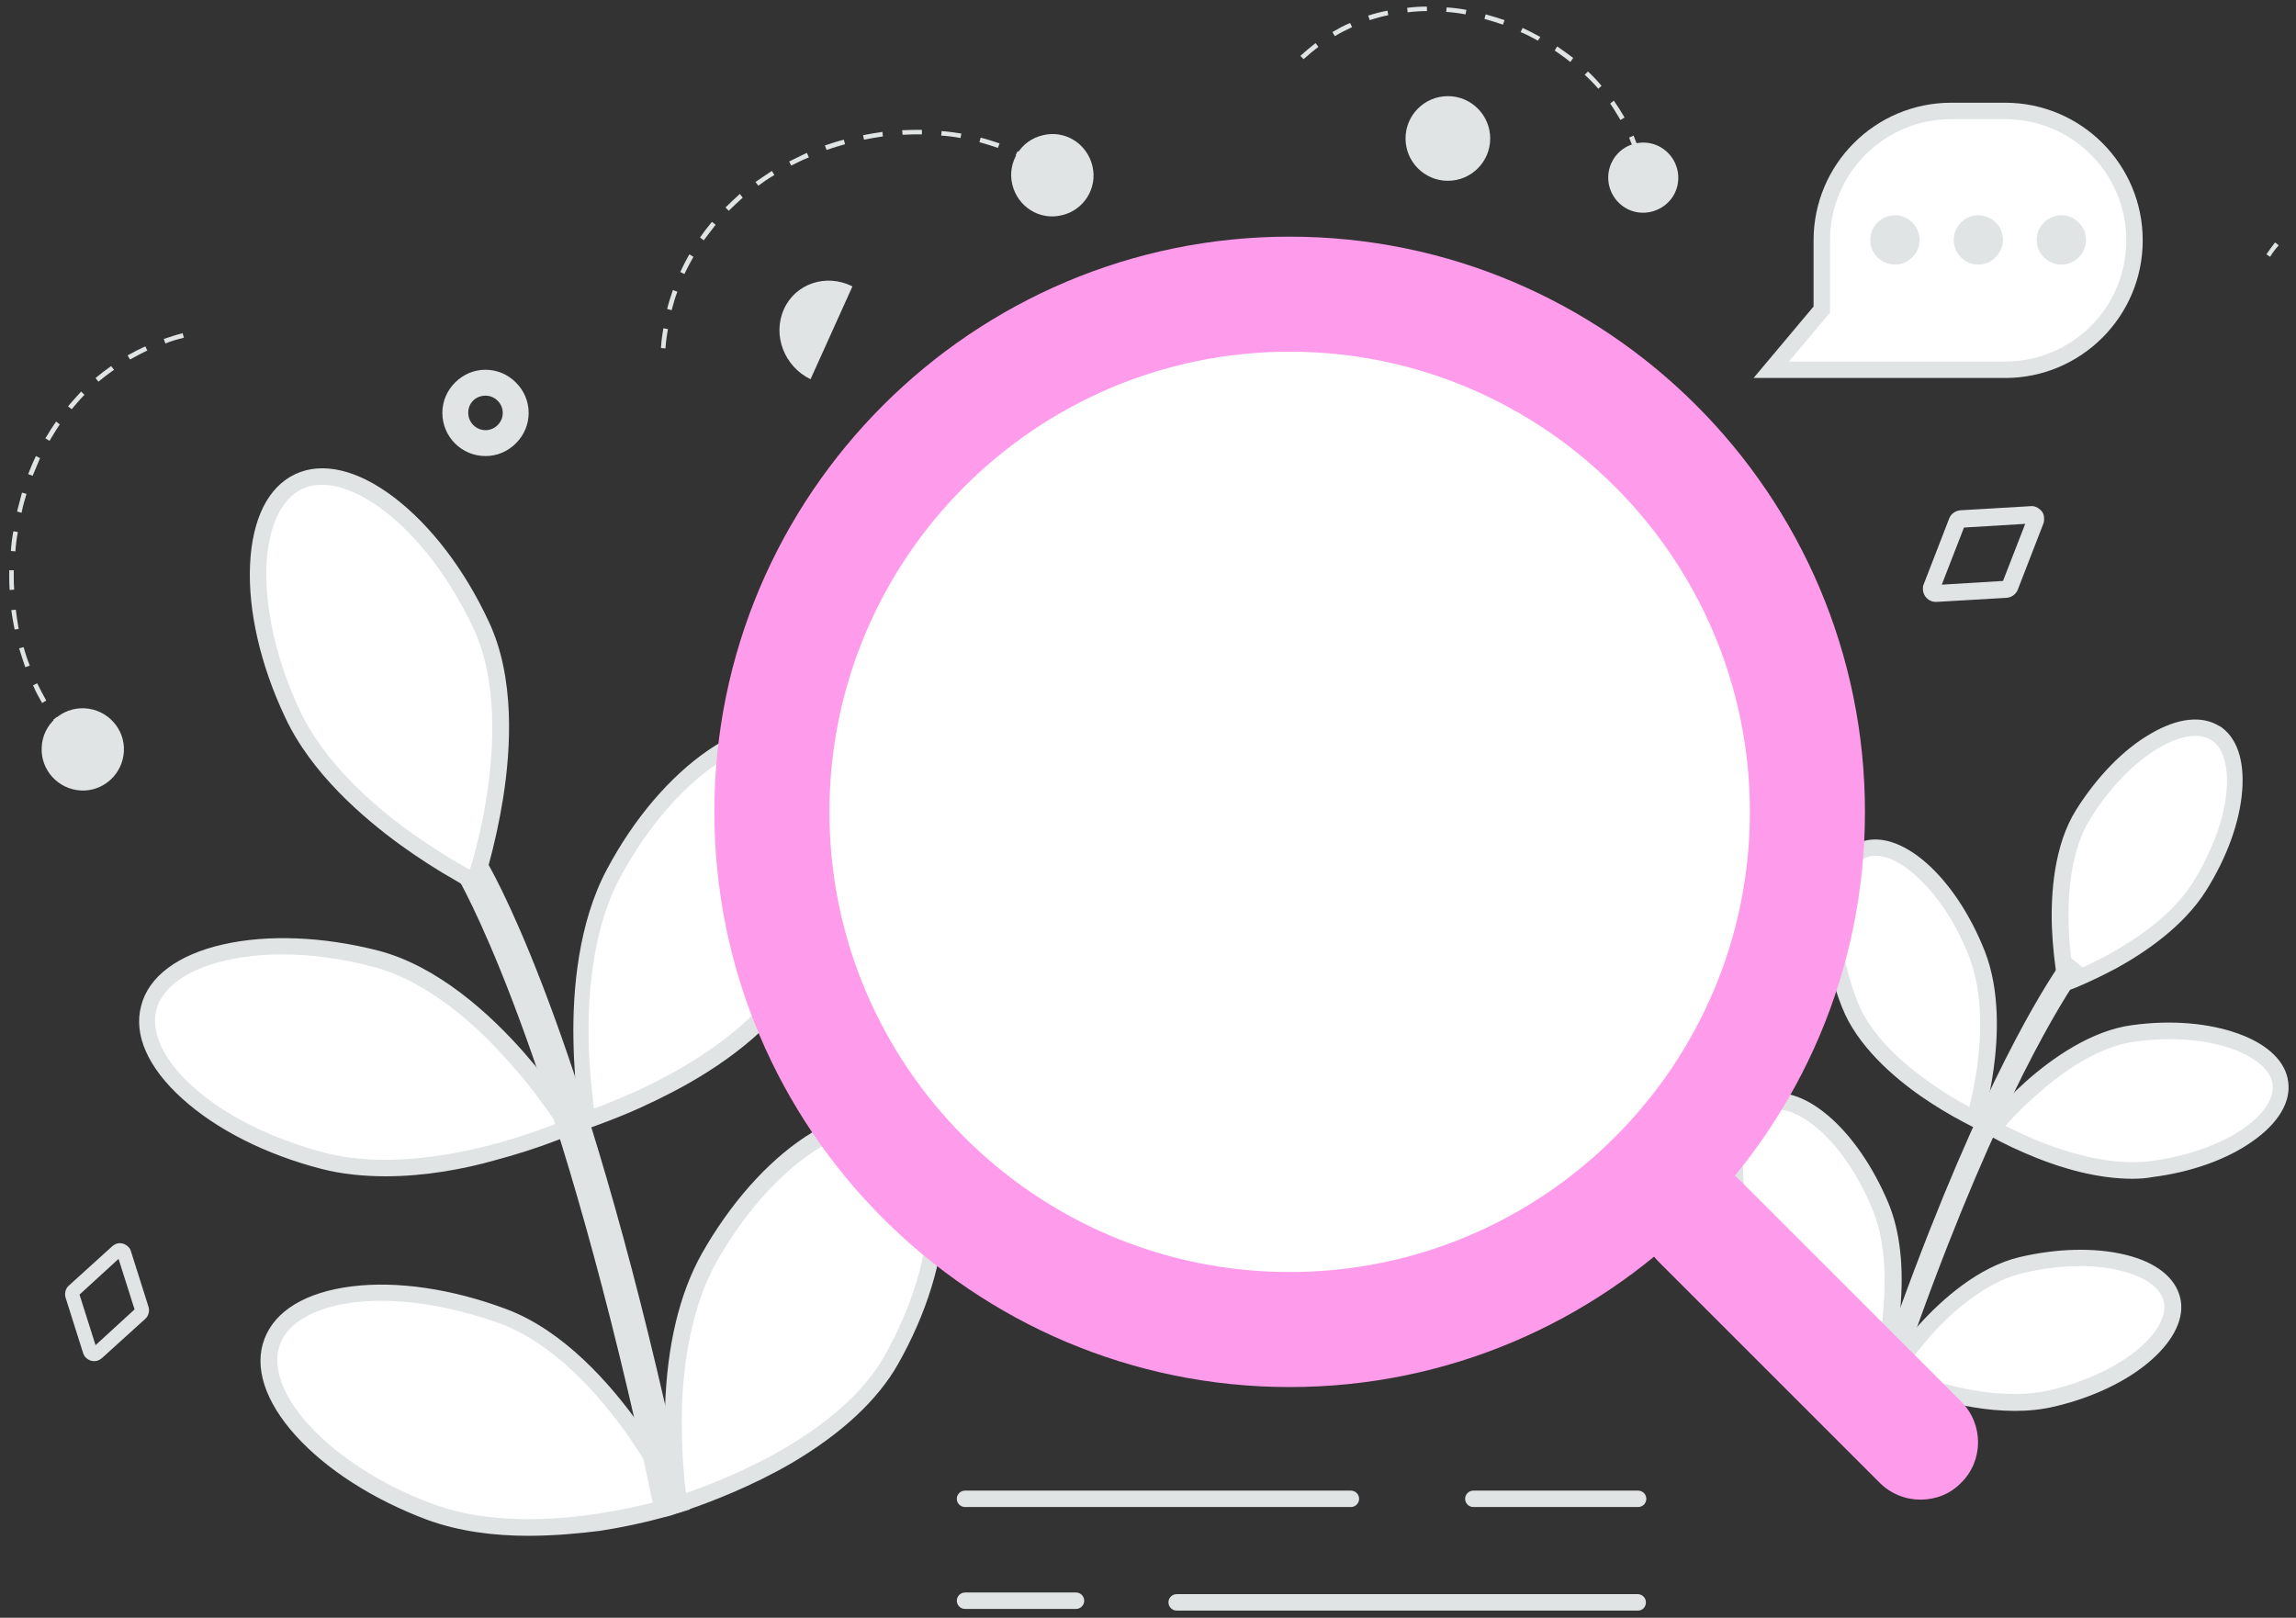 <svg width="149" height="105" viewBox="0 0 149 105" fill="none" xmlns="http://www.w3.org/2000/svg">
<rect x="0" y="0" width="149" height="105" fill="#333333" stroke="none"/>
<path d="M134.067 63.787C133.853 62.587 133.72 61.387 133.693 60.187C133.613 57.787 133.88 54.933 135.187 52.827C136.547 50.64 138.227 48.987 139.827 48.053C141.453 47.093 142.84 46.987 143.747 47.547C144.653 48.107 145.133 49.413 145 51.28C144.84 53.12 144.093 55.36 142.733 57.52C141.4 59.627 139.133 61.253 137.133 62.347C136.307 62.8 135.453 63.2 134.573 63.573C134.387 63.68 134.227 63.733 134.067 63.787ZM120.92 55.173C121.933 54.773 123.267 55.173 124.653 56.4C126.04 57.627 127.373 59.547 128.307 61.947C129.213 64.267 129.16 67.067 128.84 69.333C128.707 70.267 128.52 71.2 128.307 72.107C128.253 72.267 128.227 72.453 128.173 72.613C127.987 72.533 127.8 72.427 127.613 72.32C126.733 71.84 125.853 71.333 125.027 70.747C123.053 69.387 120.92 67.467 120.013 65.147C119.08 62.747 118.76 60.427 118.973 58.587C119.187 56.747 119.907 55.547 120.92 55.173ZM122.333 87.893C122.547 86.907 122.68 85.92 122.787 84.933C122.973 82.8 122.893 80.347 122.04 78.293C121.053 75.92 119.693 74 118.28 72.827C116.84 71.627 115.507 71.253 114.52 71.653C113.533 72.053 112.84 73.253 112.653 75.12C112.493 76.96 112.84 79.28 113.827 81.653L122.333 87.893ZM122.333 87.893C122.253 88.24 122.173 88.613 122.093 88.96L122.333 87.893ZM122.333 87.893L122.093 88.96L122.333 87.893ZM122.093 88.96L121.987 88.907C121.107 88.48 119.427 87.6 117.8 86.347C116.147 85.093 114.573 83.493 113.827 81.653L122.093 88.96ZM129.293 73.2C129.4 73.067 129.533 72.907 129.693 72.747C130.36 72 131.08 71.28 131.827 70.613C133.64 69.013 136.013 67.413 138.44 67.067C140.973 66.72 143.32 66.96 145.053 67.6C146.813 68.24 147.8 69.227 147.933 70.293C148.067 71.36 147.373 72.56 145.853 73.653C144.333 74.72 142.147 75.547 139.587 75.893C137.107 76.213 134.413 75.493 132.28 74.667C131.293 74.24 130.28 73.76 129.293 73.2ZM133.213 90.773C130.787 91.36 128.013 90.907 125.827 90.293C124.92 90.027 124.013 89.733 123.133 89.387C122.973 89.333 122.813 89.253 122.653 89.173C122.76 89.04 122.867 88.853 123 88.667C123.587 87.84 124.227 87.067 124.893 86.32C126.52 84.533 128.707 82.693 131.107 82.107C133.613 81.52 135.96 81.493 137.747 81.947C139.56 82.4 140.653 83.28 140.893 84.32C141.133 85.36 140.573 86.64 139.16 87.867C137.827 89.093 135.72 90.16 133.213 90.773Z" fill="white"/>
<path d="M130.76 91.573C128.893 91.573 127.08 91.2 125.72 90.8C124.787 90.533 123.88 90.24 122.973 89.867C122.813 89.813 122.653 89.733 122.467 89.653L121.88 89.413L121.853 89.44L121.747 89.387C120.867 88.96 119.133 88.053 117.453 86.773C115.453 85.253 114.093 83.653 113.373 82L113.32 81.867C112.36 79.52 111.933 77.093 112.12 75.067C112.307 73.04 113.08 71.653 114.307 71.147H114.333C115.56 70.64 117.08 71.093 118.627 72.4C120.173 73.707 121.56 75.733 122.547 78.08C123.32 79.947 123.56 82.267 123.32 84.987V85.067C123.24 86.053 123.08 87.04 122.867 88C123.4 87.307 123.96 86.613 124.547 85.973C126.04 84.32 128.387 82.24 131.027 81.6C133.507 81.013 135.96 80.96 137.933 81.44C139.907 81.92 141.16 82.907 141.48 84.213C141.8 85.493 141.107 86.96 139.587 88.293C138.067 89.627 135.853 90.693 133.373 91.28C132.493 91.493 131.613 91.573 130.76 91.573ZM123.507 88.933C124.307 89.253 125.16 89.547 125.987 89.76C127.88 90.293 130.68 90.8 133.107 90.213C135.427 89.653 137.48 88.667 138.867 87.467C140.067 86.427 140.627 85.333 140.413 84.453C140.2 83.573 139.187 82.853 137.64 82.48C135.827 82.027 133.56 82.08 131.24 82.64C128.867 83.2 126.68 85.147 125.293 86.693C124.68 87.413 124.067 88.16 123.507 88.933ZM114.253 81.333L121.96 86.96C122.093 86.267 122.173 85.573 122.227 84.88V84.8C122.44 82.32 122.2 80.133 121.507 78.48C120.6 76.267 119.32 74.4 117.907 73.2C116.68 72.187 115.507 71.787 114.68 72.133H114.653C113.827 72.48 113.267 73.573 113.133 75.147C113.027 76.987 113.4 79.173 114.253 81.333ZM138.387 76.507C136.093 76.507 133.8 75.813 132.147 75.147C131.08 74.72 130.04 74.24 129.053 73.68L128.493 73.36L127.933 73.093C127.747 72.987 127.56 72.907 127.373 72.8C126.467 72.32 125.587 71.787 124.733 71.2C122.92 69.947 120.52 67.893 119.533 65.36C118.6 62.987 118.227 60.56 118.44 58.533C118.653 56.507 119.48 55.147 120.707 54.667C121.933 54.187 123.48 54.667 125 56C126.52 57.333 127.88 59.387 128.813 61.76C129.8 64.293 129.667 67.307 129.373 69.413C129.24 70.373 129.053 71.333 128.813 72.24C128.76 72.427 128.733 72.587 128.68 72.747L128.52 73.307L128.893 72.853C129 72.72 129.133 72.56 129.293 72.373C129.987 71.6 130.707 70.88 131.48 70.187C133.133 68.72 135.693 66.88 138.387 66.533C140.92 66.187 143.347 66.4 145.267 67.093C147.187 67.787 148.333 68.907 148.493 70.213C148.68 71.52 147.853 72.907 146.173 74.08C144.52 75.253 142.2 76.08 139.667 76.4C139.267 76.48 138.813 76.507 138.387 76.507ZM130.147 73.067C130.92 73.467 131.72 73.84 132.547 74.16C134.387 74.88 137.107 75.68 139.587 75.36C141.933 75.04 144.093 74.293 145.613 73.227C146.92 72.32 147.587 71.28 147.48 70.373C147.373 69.493 146.44 68.667 144.947 68.107C143.187 67.467 140.947 67.28 138.573 67.6C136.147 67.92 133.773 69.627 132.227 71.013C131.48 71.653 130.787 72.347 130.147 73.067ZM121.72 55.547C121.507 55.547 121.293 55.573 121.107 55.653C120.28 55.973 119.693 57.067 119.507 58.64C119.293 60.48 119.667 62.72 120.52 64.96C121.4 67.253 123.613 69.12 125.32 70.32C126.12 70.88 126.947 71.387 127.8 71.84C128.013 70.987 128.173 70.133 128.307 69.253C128.573 67.28 128.707 64.48 127.8 62.133C126.947 59.92 125.693 58.027 124.28 56.8C123.373 55.973 122.467 55.547 121.72 55.547ZM133.667 64.533L133.56 63.893C133.347 62.667 133.213 61.44 133.16 60.213C133.08 58 133.293 54.853 134.733 52.56C136.093 50.4 137.8 48.64 139.56 47.627C141.32 46.587 142.893 46.427 144.013 47.12H144.04C145.16 47.84 145.667 49.333 145.507 51.333C145.347 53.36 144.52 55.653 143.16 57.813C141.72 60.107 139.213 61.813 137.373 62.827C136.52 63.28 135.64 63.707 134.76 64.08C134.573 64.16 134.413 64.213 134.253 64.267L133.667 64.533ZM142.467 47.76C141.8 47.76 140.973 48.027 140.12 48.533C138.52 49.467 136.92 51.093 135.667 53.12C134.36 55.2 134.173 58.107 134.253 60.187C134.28 61.147 134.387 62.107 134.52 63.067C135.32 62.72 136.12 62.347 136.893 61.92C138.627 60.96 140.973 59.387 142.307 57.28C143.56 55.253 144.36 53.12 144.493 51.28C144.627 49.707 144.253 48.507 143.507 48.027H143.48C143.187 47.84 142.84 47.76 142.467 47.76Z" fill="#E1E4E5"/>
<path d="M124.013 85.813C123.613 86.933 123.213 88.08 122.813 89.227L122.547 89.2L122.413 89.147C122.893 87.76 123.347 86.453 123.8 85.2C129.08 70.613 133.107 64.373 134.253 62.747L134.573 63.013C133.427 64.64 129.293 71.12 124.013 85.813ZM30.813 57.227C30.893 56.933 31.027 56.533 31.16 56.053C31.56 54.613 31.88 53.173 32.12 51.707C32.68 48.213 32.787 43.92 31.213 40.587C29.587 37.147 27.427 34.4 25.24 32.72C23.027 31.04 20.92 30.533 19.373 31.253C17.827 31.973 16.867 33.92 16.733 36.693C16.627 39.44 17.347 42.88 18.947 46.32C20.52 49.707 23.613 52.48 26.333 54.453C27.48 55.28 28.653 56.027 29.853 56.72C30.253 56.933 30.573 57.12 30.813 57.227ZM52.147 48.027C50.627 47.227 48.52 47.6 46.2 49.173C43.933 50.72 41.587 53.36 39.8 56.693C38.04 59.973 37.64 64.107 37.693 67.467C37.72 69.147 37.853 70.587 37.987 71.653C38.04 72.08 38.093 72.453 38.147 72.72C38.44 72.613 38.813 72.48 39.293 72.32C40.68 71.787 42.04 71.173 43.347 70.48C46.493 68.827 49.987 66.373 51.747 63.12C53.533 59.76 54.44 56.373 54.493 53.627C54.493 50.8 53.667 48.827 52.147 48.027ZM43.853 95.707C43.933 96.533 44.013 97.173 44.067 97.627C44.2 97.573 44.333 97.547 44.493 97.493C45.88 97.013 48.493 96.053 51.107 94.507C53.747 92.96 56.36 90.907 57.827 88.293C59.693 84.987 60.653 81.6 60.733 78.853C60.813 76.08 60.013 74.08 58.52 73.227C57.027 72.373 54.893 72.72 52.573 74.267C50.253 75.76 47.907 78.347 46.04 81.68C44.413 84.587 43.853 88.213 43.747 91.333C43.667 92.987 43.747 94.507 43.853 95.707ZM36.947 73.173C36.733 72.827 36.493 72.507 36.28 72.16C35.427 70.933 34.52 69.76 33.533 68.64C31.187 65.973 27.96 63.147 24.387 62.24C20.707 61.28 17.213 61.2 14.52 61.84C11.8 62.48 10.093 63.76 9.64 65.413C9.213 67.067 10.093 69.04 12.147 70.907C14.2 72.747 17.293 74.4 20.973 75.333C24.573 76.267 28.707 75.68 31.96 74.827C33.32 74.48 34.653 74.053 35.96 73.547C36.28 73.44 36.627 73.307 36.947 73.173ZM27.933 98.133C31.427 99.44 35.587 99.28 38.893 98.773C40.28 98.56 41.64 98.267 43 97.92C43.427 97.813 43.773 97.707 44.04 97.627C43.853 97.253 43.667 96.907 43.48 96.56C42.76 95.253 41.987 94 41.107 92.773C39.053 89.893 36.147 86.747 32.68 85.44C29.133 84.107 25.64 83.68 22.92 84C20.147 84.347 18.307 85.44 17.693 87.067C17.08 88.693 17.773 90.72 19.613 92.8C21.453 94.853 24.36 96.8 27.933 98.133Z" fill="white"/>
<path d="M34.28 99.68C32.12 99.68 29.827 99.413 27.72 98.64C24.227 97.333 21.187 95.386 19.187 93.173C17.187 90.96 16.467 88.72 17.16 86.906C17.853 85.067 19.853 83.867 22.813 83.493C25.773 83.12 29.347 83.653 32.84 84.96C36.573 86.347 39.613 89.813 41.507 92.48C42.12 93.36 42.707 94.24 43.24 95.173C43.16 93.893 43.133 92.56 43.16 91.306C43.293 87.306 44.093 83.973 45.533 81.386C47.373 78.133 49.747 75.44 52.253 73.787C54.733 72.16 57.027 71.787 58.733 72.72L58.76 72.746C60.467 73.707 61.347 75.867 61.267 78.853C61.187 81.84 60.12 85.28 58.28 88.533C56.947 90.88 54.627 93.04 51.373 94.96C48.76 96.48 46.147 97.466 44.76 97.947V97.973L44.147 98.16C44.067 98.186 43.987 98.213 43.88 98.24L43.587 98.347C43.427 98.4 43.267 98.427 43.08 98.48C41.72 98.853 40.307 99.147 38.92 99.36C37.613 99.52 36.013 99.68 34.28 99.68ZM24.76 84.427C24.147 84.427 23.533 84.453 22.947 84.533C20.44 84.853 18.68 85.84 18.173 87.253C17.64 88.666 18.307 90.56 20.013 92.453C21.907 94.533 24.787 96.4 28.12 97.626C31.64 98.933 35.88 98.693 38.813 98.24C40.173 98.026 41.533 97.76 42.867 97.386C43 97.36 43.133 97.306 43.267 97.28C43.187 97.12 43.107 96.96 43 96.8C42.307 95.52 41.507 94.266 40.68 93.067C38.867 90.533 35.987 87.227 32.493 85.92C29.827 84.96 27.16 84.427 24.76 84.427ZM44.387 95.653C44.413 96.08 44.467 96.507 44.52 96.906C45.88 96.427 48.36 95.493 50.867 94.026C53.96 92.213 56.173 90.186 57.4 88C59.16 84.88 60.147 81.626 60.253 78.8C60.333 76.293 59.613 74.4 58.307 73.68H58.28C56.973 72.933 55 73.306 52.867 74.693C50.52 76.24 48.253 78.8 46.493 81.92C45.16 84.293 44.387 87.573 44.253 91.333C44.227 92.72 44.253 94.213 44.387 95.653ZM43.613 95.733L43.853 95.707L43.613 95.733ZM123.187 89.787L122.413 89.68L121.747 89.386L121.907 88.933C122.36 87.573 122.84 86.266 123.293 84.987V84.96C128.6 70.347 132.68 64 133.8 62.4L134.12 61.947L135.267 62.88L134.973 63.28C133.853 64.906 129.747 71.306 124.467 85.973C124.067 87.093 123.667 88.24 123.267 89.36L123.187 89.787ZM25.027 76.347C23.64 76.347 22.2 76.213 20.867 75.867C17.24 74.933 14.04 73.306 11.827 71.306C9.613 69.306 8.653 67.173 9.16 65.28C9.64 63.386 11.533 61.973 14.44 61.306C17.347 60.64 20.947 60.773 24.573 61.706C28.44 62.72 31.827 65.84 33.987 68.293C34.973 69.413 35.907 70.613 36.76 71.867C37 72.186 37.213 72.533 37.453 72.88L37.773 73.36L37.667 72.773C37.613 72.427 37.56 72.08 37.507 71.68C37.373 70.72 37.24 69.2 37.213 67.44C37.16 64.347 37.507 59.92 39.4 56.4C41.16 53.093 43.507 50.373 45.96 48.693C48.413 47.013 50.733 46.587 52.44 47.52C54.173 48.453 55.08 50.587 55.053 53.573C55.027 56.56 54.013 60.026 52.253 63.306C50.36 66.826 46.52 69.386 43.64 70.88C42.307 71.573 40.92 72.213 39.507 72.746C39.107 72.906 38.733 73.04 38.36 73.173L37.773 73.36L37.187 73.6C36.84 73.733 36.52 73.867 36.173 74C34.867 74.507 33.507 74.933 32.12 75.306C30.147 75.867 27.613 76.347 25.027 76.347ZM18.307 61.947C17 61.947 15.747 62.08 14.627 62.346C12.173 62.907 10.52 64.08 10.147 65.546C9.773 67.013 10.627 68.826 12.493 70.507C14.573 72.4 17.64 73.92 21.107 74.826C24.76 75.76 28.947 75.067 31.827 74.32C33.16 73.973 34.467 73.546 35.747 73.067C35.88 73.013 36.013 72.96 36.12 72.906C36.013 72.746 35.907 72.613 35.8 72.453C34.973 71.253 34.067 70.08 33.08 68.987C31.027 66.64 27.8 63.68 24.2 62.746C22.2 62.213 20.173 61.947 18.307 61.947ZM50.413 48.133C49.267 48.133 47.907 48.64 46.493 49.6C44.173 51.173 41.96 53.786 40.253 56.933C38.467 60.24 38.147 64.48 38.2 67.44C38.227 69.147 38.387 70.613 38.493 71.546C38.52 71.68 38.52 71.813 38.547 71.947C38.707 71.893 38.893 71.813 39.053 71.76C40.413 71.227 41.773 70.64 43.053 69.947C45.8 68.507 49.453 66.08 51.213 62.8C52.893 59.653 53.853 56.373 53.88 53.547C53.907 51.013 53.16 49.147 51.827 48.453C51.453 48.267 50.973 48.133 50.413 48.133ZM31.133 58L30.573 57.706C30.28 57.547 29.96 57.386 29.613 57.173C28.387 56.48 27.187 55.706 26.04 54.88C23.533 53.066 20.173 50.16 18.493 46.533C16.893 43.147 16.093 39.627 16.227 36.666C16.36 33.68 17.4 31.6 19.16 30.773C20.92 29.947 23.213 30.48 25.587 32.293C27.96 34.106 30.147 36.96 31.72 40.346C33.427 43.973 33.16 48.56 32.653 51.786C32.413 53.28 32.093 54.746 31.693 56.213C31.587 56.613 31.453 57.013 31.347 57.386L31.133 58ZM20.893 31.466C20.413 31.466 19.987 31.547 19.613 31.733C18.253 32.373 17.4 34.187 17.293 36.72C17.187 39.52 17.933 42.853 19.453 46.106C21.053 49.52 24.253 52.293 26.653 54.026C27.773 54.827 28.947 55.573 30.12 56.24C30.253 56.32 30.36 56.373 30.493 56.453C30.547 56.267 30.6 56.106 30.653 55.92C31.053 54.507 31.373 53.066 31.587 51.627C32.067 48.56 32.307 44.187 30.733 40.8C29.213 37.573 27.16 34.853 24.92 33.147C23.48 32.053 22.067 31.466 20.893 31.466Z" fill="#E1E4E5"/>
<path d="M29.667 56.907C29.72 57.013 35.32 66.4 41.267 92.507C41.72 94.507 42.147 96.507 42.573 98.507L42.707 98.48L43.64 98.293H43.667C43.773 98.267 44.147 98.16 44.653 97.973C44.2 95.733 43.693 93.493 43.187 91.28C37.24 65.333 31.747 56.187 31.507 55.787L29.667 56.907Z" fill="#E1E4E5"/>
<path fill-rule="evenodd" clip-rule="evenodd" d="M117.293 52.666C117.293 71.226 102.253 86.266 83.693 86.266C65.133 86.266 50.093 71.226 50.093 52.666C50.093 34.106 65.133 19.066 83.693 19.066C102.253 19.066 117.293 34.133 117.293 52.666Z" fill="white"/>
<path d="M83.693 90.026C63.107 90.026 46.36 73.28 46.36 52.693C46.36 32.106 63.107 15.36 83.693 15.36C104.28 15.36 121.027 32.106 121.027 52.693C121.027 73.28 104.28 90.026 83.693 90.026ZM83.693 22.826C67.24 22.826 53.827 36.213 53.827 52.693C53.827 69.173 67.213 82.56 83.693 82.56C100.147 82.56 113.56 69.173 113.56 52.693C113.56 36.213 100.147 22.826 83.693 22.826Z" fill="#FF9BEB"/>
<path d="M124.627 97.333C123.667 97.333 122.707 96.96 121.987 96.24L107.64 81.893C106.173 80.427 106.173 78.053 107.64 76.613C109.107 75.147 111.48 75.147 112.92 76.613L127.267 90.96C128.733 92.427 128.733 94.8 127.267 96.24C126.547 96.987 125.587 97.333 124.627 97.333Z" fill="#FF9BEB"/>
<path d="M31.507 29.6C29.96 29.6 28.707 28.347 28.707 26.8C28.707 26.053 29 25.36 29.533 24.827C30.067 24.293 30.76 24 31.507 24C32.253 24 32.947 24.293 33.48 24.827C34.013 25.36 34.307 26.053 34.307 26.8C34.307 27.547 34.013 28.24 33.48 28.773C32.947 29.307 32.253 29.6 31.507 29.6ZM31.507 25.68C31.213 25.68 30.92 25.787 30.707 26C30.493 26.213 30.387 26.48 30.387 26.8C30.387 27.413 30.893 27.92 31.507 27.92C32.12 27.92 32.627 27.413 32.627 26.8C32.627 26.187 32.12 25.68 31.507 25.68Z" fill="#E1E4E5"/>
<path d="M93.96 11.734C95.477 11.734 96.707 10.504 96.707 8.987C96.707 7.47 95.477 6.24 93.96 6.24C92.443 6.24 91.213 7.47 91.213 8.987C91.213 10.504 92.443 11.734 93.96 11.734Z" fill="#E1E4E5"/>
<path d="M118.093 20.24L118.227 20.08V15.573C118.227 10.933 121.987 7.173 126.627 7.173H130.12C134.76 7.173 138.52 10.933 138.52 15.573C138.52 20.213 134.76 23.973 130.12 23.973H114.947L118.093 20.24Z" fill="white"/>
<path d="M130.12 24.533H113.8L117.693 19.893V15.6C117.693 10.666 121.693 6.667 126.627 6.667H130.12C135.053 6.667 139.053 10.666 139.053 15.6C139.053 20.533 135.053 24.533 130.12 24.533ZM116.093 23.466H130.12C134.467 23.466 137.987 19.947 137.987 15.6C137.987 11.253 134.467 7.733 130.12 7.733H126.627C122.28 7.733 118.76 11.253 118.76 15.6V20.293L116.093 23.466Z" fill="#E1E4E5"/>
<path d="M124.04 15.573C124.04 16.16 123.56 16.64 122.973 16.64C122.387 16.64 121.907 16.16 121.907 15.573C121.907 14.986 122.387 14.506 122.973 14.506C123.56 14.533 124.04 15.013 124.04 15.573ZM129.427 15.573C129.427 16.16 128.947 16.64 128.36 16.64C127.773 16.64 127.293 16.16 127.293 15.573C127.293 14.986 127.773 14.506 128.36 14.506C128.973 14.533 129.427 15.013 129.427 15.573ZM134.84 15.573C134.84 16.16 134.36 16.64 133.773 16.64C133.187 16.64 132.707 16.16 132.707 15.573C132.707 14.986 133.187 14.506 133.773 14.506C134.36 14.533 134.84 15.013 134.84 15.573Z" fill="#E1E4E5"/>
<path d="M133.773 17.173C132.893 17.173 132.173 16.453 132.173 15.573C132.173 14.693 132.893 13.973 133.773 13.973C134.653 13.973 135.373 14.693 135.373 15.573C135.373 16.453 134.653 17.173 133.773 17.173ZM133.773 15.066C133.48 15.066 133.24 15.306 133.24 15.6C133.24 15.893 133.48 16.133 133.773 16.133C134.067 16.133 134.307 15.893 134.307 15.6C134.307 15.306 134.067 15.066 133.773 15.066ZM128.387 17.173C127.507 17.173 126.787 16.453 126.787 15.573C126.787 14.693 127.507 13.973 128.387 13.973C129.267 13.973 129.987 14.693 129.987 15.573C129.96 16.453 129.267 17.173 128.387 17.173ZM128.387 15.066C128.093 15.066 127.853 15.306 127.853 15.6C127.853 15.893 128.093 16.133 128.387 16.133C128.68 16.133 128.92 15.893 128.92 15.6C128.893 15.306 128.653 15.066 128.387 15.066ZM122.973 17.173C122.093 17.173 121.373 16.453 121.373 15.573C121.373 14.693 122.093 13.973 122.973 13.973C123.853 13.973 124.573 14.693 124.573 15.573C124.573 16.453 123.853 17.173 122.973 17.173ZM122.973 15.066C122.68 15.066 122.44 15.306 122.44 15.6C122.44 15.893 122.68 16.133 122.973 16.133C123.267 16.133 123.507 15.893 123.507 15.6C123.507 15.306 123.267 15.066 122.973 15.066Z" fill="#E1E4E5"/>
<path d="M106.307 104.533H76.36C76.067 104.533 75.827 104.293 75.827 104C75.827 103.707 76.067 103.467 76.36 103.467H106.28C106.573 103.467 106.813 103.707 106.813 104C106.813 104.293 106.6 104.533 106.307 104.533ZM69.827 104.427H62.627C62.333 104.427 62.093 104.187 62.093 103.893C62.093 103.6 62.333 103.36 62.627 103.36H69.827C70.12 103.36 70.36 103.6 70.36 103.893C70.36 104.187 70.12 104.427 69.827 104.427ZM106.307 97.813H95.613C95.32 97.813 95.08 97.573 95.08 97.28C95.08 96.987 95.32 96.747 95.613 96.747H106.307C106.6 96.747 106.84 96.987 106.84 97.28C106.84 97.573 106.6 97.813 106.307 97.813ZM87.667 97.813H62.627C62.333 97.813 62.093 97.573 62.093 97.28C62.093 96.987 62.333 96.747 62.627 96.747H87.667C87.96 96.747 88.2 96.987 88.2 97.28C88.2 97.573 87.96 97.813 87.667 97.813Z" fill="#E1E4E5"/>
<path d="M4.253 47.706C3.96 47.386 3.693 47.066 3.453 46.72L3.693 46.533C3.933 46.88 4.2 47.2 4.493 47.493L4.253 47.706ZM2.733 45.627C2.52 45.253 2.307 44.88 2.147 44.48L2.413 44.346C2.6 44.72 2.787 45.093 3 45.467L2.733 45.627ZM1.64 43.306C1.507 42.907 1.373 42.507 1.24 42.08L1.533 42C1.64 42.4 1.773 42.8 1.933 43.2L1.64 43.306ZM0.947 40.853C0.867 40.426 0.787 40.026 0.733 39.6L1.027 39.573C1.08 40 1.133 40.4 1.213 40.827L0.947 40.853ZM0.627 38.293C0.6 38 0.6 37.68 0.6 37.386C0.6 37.253 0.6 37.147 0.6 37.013H0.893C0.893 37.147 0.893 37.253 0.893 37.386C0.893 37.68 0.893 37.973 0.92 38.267L0.627 38.293ZM1 35.786L0.707 35.76C0.733 35.333 0.787 34.907 0.867 34.48L1.16 34.533C1.08 34.933 1.027 35.36 1 35.786ZM1.4 33.28L1.107 33.2C1.213 32.773 1.32 32.373 1.427 31.973L1.72 32.053C1.587 32.48 1.48 32.88 1.4 33.28ZM2.12 30.88L1.827 30.773C1.987 30.373 2.147 29.973 2.333 29.6L2.6 29.733C2.44 30.107 2.28 30.506 2.12 30.88ZM3.213 28.613L2.947 28.453C3.16 28.08 3.4 27.706 3.64 27.36L3.88 27.547C3.64 27.893 3.427 28.267 3.213 28.613ZM4.653 26.56L4.413 26.373C4.68 26.053 4.973 25.733 5.267 25.413L5.48 25.627C5.187 25.92 4.92 26.24 4.653 26.56ZM6.387 24.773L6.2 24.533C6.52 24.267 6.867 24 7.213 23.76L7.4 24C7.053 24.24 6.707 24.506 6.387 24.773ZM8.44 23.333L8.28 23.067C8.653 22.853 9.027 22.666 9.427 22.48L9.56 22.747C9.187 22.933 8.813 23.12 8.44 23.333ZM10.733 22.293L10.627 22C11.027 21.866 11.427 21.733 11.853 21.627L11.933 21.92C11.507 22.026 11.107 22.133 10.733 22.293Z" fill="#E1E4E5"/>
<path d="M5.32 48.747C5.08 48.533 4.84 48.32 4.627 48.08L4.84 47.867C5.053 48.08 5.293 48.293 5.533 48.507L5.32 48.747Z" fill="#E1E4E5"/>
<path d="M5.507 45.973C6.973 46.053 8.12 47.306 8.04 48.773C7.96 50.24 6.707 51.386 5.24 51.306C3.773 51.227 2.627 49.973 2.707 48.507C2.76 47.04 4.013 45.893 5.507 45.973Z" fill="#E1E4E5"/>
<path d="M43.187 22.613L42.893 22.587C42.92 22.16 42.973 21.733 43.053 21.307L43.347 21.36C43.267 21.787 43.213 22.187 43.187 22.613ZM43.587 20.133L43.293 20.053C43.4 19.627 43.533 19.227 43.667 18.827L43.96 18.933C43.8 19.333 43.693 19.733 43.587 20.133ZM44.413 17.787L44.147 17.653C44.333 17.253 44.52 16.88 44.733 16.507L45 16.667C44.787 17.04 44.6 17.413 44.413 17.787ZM45.667 15.6L45.427 15.413C45.667 15.067 45.933 14.72 46.2 14.4L46.44 14.587C46.173 14.933 45.907 15.28 45.667 15.6ZM47.293 13.68L47.08 13.467C47.373 13.173 47.693 12.88 48.013 12.587L48.2 12.827C47.88 13.12 47.587 13.387 47.293 13.68ZM49.213 12.053L49.027 11.813C49.373 11.573 49.72 11.333 50.093 11.093L50.253 11.36C49.88 11.573 49.533 11.813 49.213 12.053ZM51.347 10.747L51.213 10.48C51.587 10.293 51.987 10.107 52.36 9.92L52.493 10.213C52.093 10.373 51.72 10.56 51.347 10.747ZM67 10.693C66.653 10.48 66.28 10.267 65.907 10.08L66.04 9.813C66.44 10 66.813 10.213 67.16 10.427L67 10.693ZM53.64 9.733L53.533 9.44C53.933 9.307 54.333 9.173 54.76 9.067L54.84 9.36C54.44 9.467 54.04 9.6 53.64 9.733ZM64.76 9.6C64.36 9.467 63.96 9.333 63.56 9.227L63.64 8.933C64.067 9.04 64.467 9.173 64.867 9.307L64.76 9.6ZM56.067 9.067L56.013 8.773C56.44 8.693 56.867 8.613 57.267 8.56L57.293 8.853C56.893 8.907 56.493 8.987 56.067 9.067ZM62.333 8.96C61.933 8.88 61.507 8.827 61.08 8.8L61.107 8.507C61.533 8.533 61.96 8.613 62.387 8.667L62.333 8.96ZM58.573 8.747L58.547 8.453C58.973 8.427 59.4 8.427 59.827 8.427V8.72C59.4 8.72 59 8.72 58.573 8.747Z" fill="#E1E4E5"/>
<path d="M147.32 16.667L147.08 16.507C147.267 16.24 147.453 15.973 147.64 15.733L147.88 15.92C147.667 16.16 147.48 16.4 147.32 16.667Z" fill="#E1E4E5"/>
<path d="M65.693 11.973C66.04 13.413 67.453 14.32 68.893 13.973C70.333 13.653 71.24 12.213 70.893 10.773C70.547 9.333 69.133 8.426 67.693 8.773C66.253 9.093 65.347 10.533 65.693 11.973Z" fill="#E1E4E5"/>
<path d="M106.147 10.107C106.04 9.707 105.88 9.307 105.72 8.933L106.013 8.8C106.173 9.2 106.333 9.6 106.44 10L106.147 10.107ZM105.16 7.787C104.947 7.44 104.733 7.067 104.493 6.72L104.733 6.533C104.973 6.88 105.213 7.253 105.427 7.627L105.16 7.787ZM103.72 5.76C103.453 5.44 103.16 5.147 102.84 4.853L103.053 4.64C103.373 4.933 103.667 5.253 103.933 5.573L103.72 5.76ZM101.907 4.027C101.587 3.76 101.24 3.52 100.893 3.28L101.053 3.013C101.4 3.253 101.747 3.493 102.093 3.76L101.907 4.027ZM84.6 3.84L84.387 3.627C84.707 3.333 85.027 3.067 85.373 2.8L85.56 3.04C85.24 3.28 84.92 3.547 84.6 3.84ZM99.8 2.64C99.427 2.427 99.053 2.24 98.68 2.08L98.813 1.813C99.213 2 99.587 2.187 99.96 2.4L99.8 2.64ZM86.627 2.347L86.467 2.08C86.84 1.867 87.213 1.653 87.613 1.493L87.747 1.76C87.347 1.947 86.973 2.133 86.627 2.347ZM97.533 1.6C97.133 1.467 96.733 1.333 96.333 1.227L96.413 0.933C96.813 1.04 97.24 1.173 97.64 1.307L97.533 1.6ZM88.893 1.307L88.787 1.013C89.187 0.88 89.613 0.773 90.04 0.693L90.093 0.987C89.693 1.067 89.293 1.173 88.893 1.307ZM95.107 0.933C94.68 0.853 94.28 0.8 93.853 0.773L93.88 0.48C94.307 0.507 94.733 0.56 95.16 0.64L95.107 0.933ZM91.347 0.8L91.32 0.507C91.747 0.453 92.173 0.427 92.6 0.427V0.72C92.173 0.72 91.773 0.747 91.347 0.8Z" fill="#E1E4E5"/>
<path d="M104.68 10.373C104.04 11.467 104.413 12.854 105.48 13.493C106.547 14.133 107.96 13.76 108.6 12.694C109.24 11.6 108.867 10.213 107.8 9.573C106.733 8.933 105.32 9.28 104.68 10.373C104.707 10.373 104.707 10.373 104.68 10.373Z" fill="#E1E4E5"/>
<path d="M6.12 88.346C5.907 88.346 5.72 88.266 5.56 88.106C5.48 88.026 5.427 87.92 5.4 87.84L4.253 84.213C4.173 83.946 4.253 83.626 4.467 83.44L7.293 80.88C7.453 80.746 7.64 80.666 7.827 80.693C8.013 80.693 8.2 80.8 8.333 80.933C8.413 81.013 8.467 81.093 8.493 81.2L9.64 84.826C9.72 85.093 9.64 85.413 9.427 85.6L6.6 88.16C6.467 88.266 6.307 88.346 6.12 88.346ZM5.16 84.026L6.2 87.306L8.733 84.986L7.693 81.706L5.16 84.026Z" fill="#E1E4E5"/>
<path d="M125.613 39.066C125.187 39.066 124.813 38.72 124.787 38.267C124.787 38.133 124.787 38.026 124.84 37.92L126.493 33.653C126.6 33.36 126.893 33.147 127.213 33.12L131.773 32.853C131.987 32.827 132.2 32.907 132.387 33.066C132.573 33.227 132.653 33.413 132.653 33.653C132.653 33.76 132.653 33.893 132.6 34L130.947 38.267C130.84 38.56 130.547 38.773 130.227 38.8L125.667 39.066C125.64 39.066 125.613 39.066 125.613 39.066ZM127.453 34.24L126.013 37.947L129.987 37.706L131.427 34L127.453 34.24Z" fill="#E1E4E5"/>
<path d="M52.6 24.613C50.893 23.787 50.12 21.76 50.867 20.08C51.613 18.4 53.613 17.733 55.32 18.587" fill="#E1E4E5"/>
</svg>
